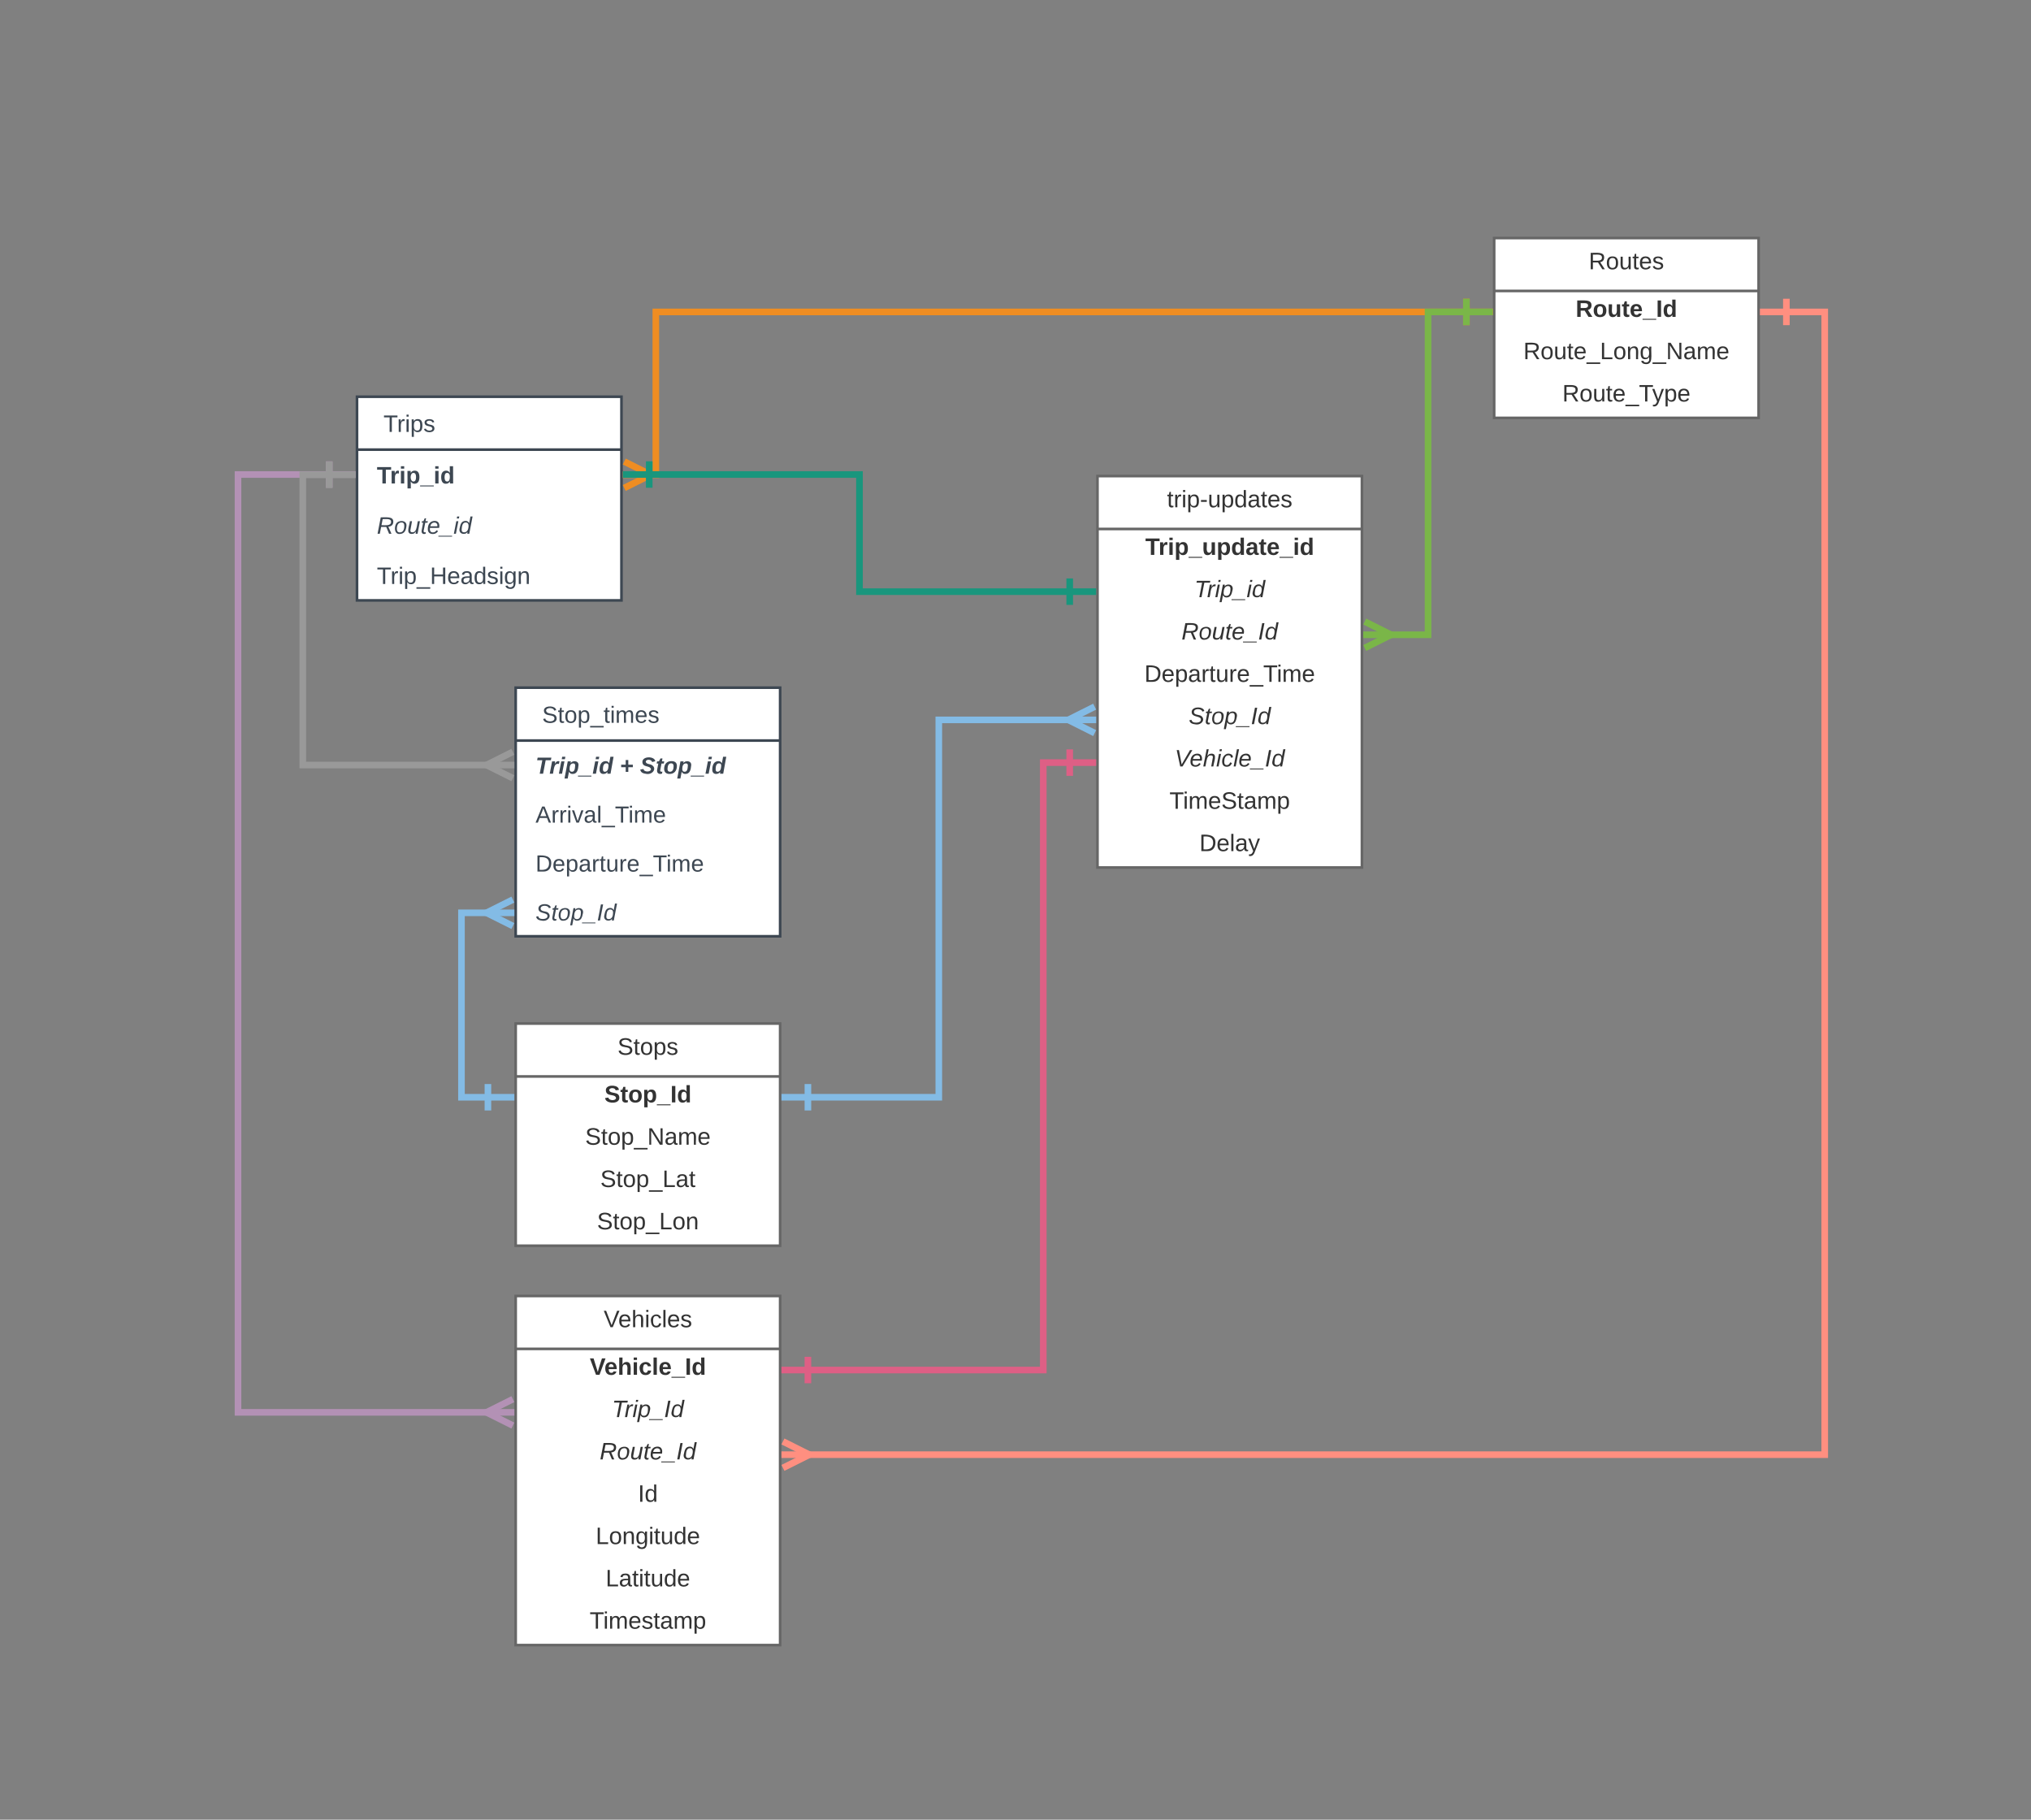 <svg xmlns="http://www.w3.org/2000/svg" xmlns:xlink="http://www.w3.org/1999/xlink" xmlns:lucid="lucid" width="1536" height="1376"><rect width="100%" height="100%" fill="#808080" stroke="none"/><g transform="translate(0 0)" lucid:page-tab-id="0_0"><path d="M390 520h200v188H390z" fill="#fff"/><path d="M390 520h200v188H390zM390 560h200" stroke="#3d4752" stroke-width="2" fill="none"/><use xlink:href="#a" transform="matrix(1,0,0,1,400,520) translate(10 26.556)"/><use xlink:href="#b" transform="matrix(1,0,0,1,395,562.5) translate(10 22.556)"/><use xlink:href="#c" transform="matrix(1,0,0,1,395,562.5) translate(73.704 22.556)"/><use xlink:href="#d" transform="matrix(1,0,0,1,395,562.5) translate(89.012 22.556)"/><use xlink:href="#e" transform="matrix(1,0,0,1,395,599.5) translate(10 22.556)"/><use xlink:href="#f" transform="matrix(1,0,0,1,395,636.5) translate(10 22.556)"/><use xlink:href="#g" transform="matrix(1,0,0,1,395,673.5) translate(10 22.556)"/><path d="M270 300h200v154H270z" fill="#fff"/><path d="M270 300h200v154H270zM270 340h200" stroke="#3d4752" stroke-width="2" fill="none"/><use xlink:href="#h" transform="matrix(1,0,0,1,280,300) translate(10 26.6)"/><use xlink:href="#i" transform="matrix(1,0,0,1,275,342.5) translate(10 23.1)"/><use xlink:href="#j" transform="matrix(1,0,0,1,275,380.5) translate(10 23.1)"/><use xlink:href="#k" transform="matrix(1,0,0,1,275,418.5) translate(10 23.1)"/><path d="M390 774h200v168H390z" fill="#fff"/><path d="M390 774h200v168H390zM390 814h200" stroke="#666" stroke-width="2" fill="none"/><use xlink:href="#l" transform="matrix(1,0,0,1,400,774) translate(67 23.6)"/><use xlink:href="#m" transform="matrix(1,0,0,1,395,816.5) translate(62.1 17.1)"/><use xlink:href="#n" transform="matrix(1,0,0,1,395,848.5) translate(47.55 17.1)"/><use xlink:href="#o" transform="matrix(1,0,0,1,395,880.5) translate(59 17.1)"/><use xlink:href="#p" transform="matrix(1,0,0,1,395,912.5) translate(56.5 17.1)"/><path d="M1130 180h200v136h-200z" fill="#fff"/><path d="M1130 180h200v136h-200zM1130 220h200" stroke="#666" stroke-width="2" fill="none"/><use xlink:href="#q" transform="matrix(1,0,0,1,1140,180) translate(61.525 23.6)"/><use xlink:href="#r" transform="matrix(1,0,0,1,1135,222.5) translate(56.625 17.1)"/><use xlink:href="#s" transform="matrix(1,0,0,1,1135,254.5) translate(17.075 17.1)"/><use xlink:href="#t" transform="matrix(1,0,0,1,1135,286.5) translate(46.55 17.1)"/><path d="M830 360h200v296H830z" fill="#fff"/><path d="M830 360h200v296H830zM830 400h200" stroke="#666" stroke-width="2" fill="none"/><use xlink:href="#u" transform="matrix(1,0,0,1,840,360) translate(42.575 23.6)"/><use xlink:href="#v" transform="matrix(1,0,0,1,835,402.5) translate(31.175 17.1)"/><use xlink:href="#w" transform="matrix(1,0,0,1,835,434.5) translate(68.275 17.1)"/><use xlink:href="#x" transform="matrix(1,0,0,1,835,466.5) translate(58.525 17.1)"/><use xlink:href="#y" transform="matrix(1,0,0,1,835,498.5) translate(30.475 17.1)"/><use xlink:href="#z" transform="matrix(1,0,0,1,835,530.5) translate(64 17.1)"/><use xlink:href="#A" transform="matrix(1,0,0,1,835,562.5) translate(53.375 17.1)"/><use xlink:href="#B" transform="matrix(1,0,0,1,835,594.5) translate(49.425 17.1)"/><use xlink:href="#C" transform="matrix(1,0,0,1,835,626.5) translate(72.05 17.1)"/><path d="M390 980h200v264H390z" fill="#fff"/><path d="M390 980h200v264H390zM390 1020h200" stroke="#666" stroke-width="2" fill="none"/><use xlink:href="#D" transform="matrix(1,0,0,1,400,980) translate(56.55 23.6)"/><use xlink:href="#E" transform="matrix(1,0,0,1,395,1022.5) translate(51.05 17.1)"/><use xlink:href="#F" transform="matrix(1,0,0,1,395,1054.5) translate(67.75 17.1)"/><use xlink:href="#x" transform="matrix(1,0,0,1,395,1086.5) translate(58.525 17.1)"/><use xlink:href="#G" transform="matrix(1,0,0,1,395,1118.5) translate(87.5 17.1)"/><use xlink:href="#H" transform="matrix(1,0,0,1,395,1150.5) translate(55.525 17.1)"/><use xlink:href="#I" transform="matrix(1,0,0,1,395,1182.5) translate(63.025 17.1)"/><use xlink:href="#J" transform="matrix(1,0,0,1,395,1214.5) translate(50.925 17.1)"/><path d="M591 829.72h119V544.36h119" stroke="#83bbe5" stroke-width="5" fill="none"/><path fill="#fff"/><path d="M613.5 839.72h-5v-20h5zM829 536.6l-15.53 7.76 15.53 7.76-2.24 4.48-24.47-12.24 24.46-12.24z" fill="#83bbe5"/><path d="M1331 235.88h49V1100H591" stroke="#ff8f80" stroke-width="5" fill="none"/><path fill="#fff"/><path d="M1353.5 245.88h-5v-20h5zM617.7 1100l-24.46 12.24-2.24-4.48 15.53-7.76-15.53-7.76 2.24-4.48z" fill="#ff8f80"/><path d="M1129 235.88H496V359h-25" stroke="#ef8d22" stroke-width="5" fill="none"/><path fill="#fff"/><path d="M1111.5 245.88h-5v-20h5zM497.7 359l-24.46 12.24-2.24-4.48 15.53-7.76-15.53-7.76 2.24-4.48z" fill="#ef8d22"/><path d="M1129 235.88h-49V480h-49" stroke="#7ab648" stroke-width="5" fill="none"/><path fill="#fff"/><path d="M1111.5 245.88h-5v-20h5zM1057.7 480l-24.46 12.24-2.24-4.48 15.53-7.76-15.53-7.76 2.24-4.48z" fill="#7ab648"/><path d="M269 358.82h-89V1068h209" stroke="#b391b5" stroke-width="5" fill="none"/><path fill="#fff"/><path d="M251.5 368.82h-5v-20h5zM389 1060.24l-15.53 7.76 15.53 7.76-2.24 4.48L362.3 1068l24.46-12.24z" fill="#b391b5"/><path d="M269 359h-40v219.5h160" stroke="#999" stroke-width="5" fill="none"/><path fill="#fff"/><path d="M251.5 369h-5v-20h5zM389 570.74l-15.53 7.76 15.53 7.76-2.24 4.48-24.47-12.24 24.46-12.24z" fill="#999"/><path d="M389 829.72h-40V690.25h40" stroke="#83bbe5" stroke-width="5" fill="none"/><path fill="#fff"/><path d="M371.5 839.72h-5v-20h5zM389 682.5l-15.53 7.75 15.53 7.77-2.24 4.47-24.47-12.25 24.46-12.23z" fill="#83bbe5"/><path d="M591 1036h198V576.68h40" stroke="#de5f85" stroke-width="5" fill="none"/><path fill="#fff"/><path d="M613.5 1046h-5v-20h5z" fill="#de5f85"/><path fill="#fff"/><path d="M811.5 586.68h-5v-20h5z" fill="#de5f85"/><path d="M829 447.4H650v-88.58H471" stroke="#19967d" stroke-width="5" fill="none"/><path fill="#fff"/><path d="M811.5 457.4h-5v-20h5z" fill="#19967d"/><path fill="#fff"/><path d="M493.5 368.82h-5v-20h5z" fill="#19967d"/><defs><path fill="#3d4752" d="M185-189c-5-48-123-54-124 2 14 75 158 14 163 119 3 78-121 87-175 55-17-10-28-26-33-46l33-7c5 56 141 63 141-1 0-78-155-14-162-118-5-82 145-84 179-34 5 7 8 16 11 25" id="K"/><path fill="#3d4752" d="M59-47c-2 24 18 29 38 22v24C64 9 27 4 27-40v-127H5v-23h24l9-43h21v43h35v23H59v120" id="L"/><path fill="#3d4752" d="M100-194c62-1 85 37 85 99 1 63-27 99-86 99S16-35 15-95c0-66 28-99 85-99zM99-20c44 1 53-31 53-75 0-43-8-75-51-75s-53 32-53 75 10 74 51 75" id="M"/><path fill="#3d4752" d="M115-194c55 1 70 41 70 98S169 2 115 4C84 4 66-9 55-30l1 105H24l-1-265h31l2 30c10-21 28-34 59-34zm-8 174c40 0 45-34 45-75s-6-73-45-74c-42 0-51 32-51 76 0 43 10 73 51 73" id="N"/><path fill="#3d4752" d="M-5 72V49h209v23H-5" id="O"/><path fill="#3d4752" d="M24-231v-30h32v30H24zM24 0v-190h32V0H24" id="P"/><path fill="#3d4752" d="M210-169c-67 3-38 105-44 169h-31v-121c0-29-5-50-35-48C34-165 62-65 56 0H25l-1-190h30c1 10-1 24 2 32 10-44 99-50 107 0 11-21 27-35 58-36 85-2 47 119 55 194h-31v-121c0-29-5-49-35-48" id="Q"/><path fill="#3d4752" d="M100-194c63 0 86 42 84 106H49c0 40 14 67 53 68 26 1 43-12 49-29l28 8c-11 28-37 45-77 45C44 4 14-33 15-96c1-61 26-98 85-98zm52 81c6-60-76-77-97-28-3 7-6 17-6 28h103" id="R"/><path fill="#3d4752" d="M135-143c-3-34-86-38-87 0 15 53 115 12 119 90S17 21 10-45l28-5c4 36 97 45 98 0-10-56-113-15-118-90-4-57 82-63 122-42 12 7 21 19 24 35" id="S"/><g id="a"><use transform="matrix(0.049,0,0,0.049,0,0)" xlink:href="#K"/><use transform="matrix(0.049,0,0,0.049,11.852,0)" xlink:href="#L"/><use transform="matrix(0.049,0,0,0.049,16.79,0)" xlink:href="#M"/><use transform="matrix(0.049,0,0,0.049,26.667,0)" xlink:href="#N"/><use transform="matrix(0.049,0,0,0.049,36.543,0)" xlink:href="#O"/><use transform="matrix(0.049,0,0,0.049,46.42,0)" xlink:href="#L"/><use transform="matrix(0.049,0,0,0.049,51.358,0)" xlink:href="#P"/><use transform="matrix(0.049,0,0,0.049,55.259,0)" xlink:href="#Q"/><use transform="matrix(0.049,0,0,0.049,70.025,0)" xlink:href="#R"/><use transform="matrix(0.049,0,0,0.049,79.901,0)" xlink:href="#S"/></g><path fill="#3d4752" d="M157-208L117 0H65l40-208H25l8-40h212l-8 40h-80" id="T"/><path fill="#3d4752" d="M84-151c13-25 34-51 72-40l-8 41C67-170 71-64 56 0H6l36-190h47" id="U"/><path fill="#3d4752" d="M50-224l7-37h49l-7 37H50zM6 0l37-190h49L55 0H6" id="V"/><path fill="#3d4752" d="M156-122c2-23-7-37-28-37-47 0-58 44-58 89 0 24 12 40 36 40 43 0 47-49 50-92zM-8 75l50-265h48c0 10-3 24-3 30 22-50 127-45 121 29-6 73-21 135-92 135-29 0-46-14-55-35L41 75H-8" id="W"/><path fill="#3d4752" d="M-21 44V30h207v14H-21" id="X"/><path fill="#3d4752" d="M132-28C118-9 101 4 69 4 30 4 10-23 10-62c0-70 24-129 92-132 31-1 47 14 56 35l19-102h49L179 0h-49zM62-69c0 22 7 39 29 39 45-2 54-45 57-90 2-27-10-40-33-40-44 0-53 48-53 91" id="Y"/><g id="b"><use transform="matrix(0.049,0,0,0.049,0,0)" xlink:href="#T"/><use transform="matrix(0.049,0,0,0.049,10.469,0)" xlink:href="#U"/><use transform="matrix(0.049,0,0,0.049,17.383,0)" xlink:href="#V"/><use transform="matrix(0.049,0,0,0.049,22.321,0)" xlink:href="#W"/><use transform="matrix(0.049,0,0,0.049,33.136,0)" xlink:href="#X"/><use transform="matrix(0.049,0,0,0.049,43.012,0)" xlink:href="#V"/><use transform="matrix(0.049,0,0,0.049,47.951,0)" xlink:href="#Y"/></g><path fill="#3d4752" d="M132-100v72H92v-72H22v-39h70v-72h40v72h70v39h-70" id="Z"/><use transform="matrix(0.049,0,0,0.049,0,0)" xlink:href="#Z" id="c"/><path fill="#3d4752" d="M178-136c88 48 22 151-73 140C49-3 12-15 4-64l51-9c1 50 111 53 115 3-16-63-132-20-133-112 0-93 190-91 199-10l-50 12c-4-41-93-50-97-4 7 38 59 32 89 48" id="aa"/><path fill="#3d4752" d="M72-63c-8 23 5 39 32 30L98-1C54 14 12-6 23-64l18-93H15l7-33h28l24-45h31l-8 45h35l-6 33H90" id="ab"/><path fill="#3d4752" d="M124-194c51 0 84 22 84 74C207-44 167 4 94 4 43 4 11-23 11-74c0-74 41-120 113-120zM99-30c46 0 58-42 58-86 0-27-11-44-37-44-44 0-55 40-57 84-1 27 10 45 36 46" id="ac"/><g id="d"><use transform="matrix(0.049,0,0,0.049,0,0)" xlink:href="#aa"/><use transform="matrix(0.049,0,0,0.049,11.852,0)" xlink:href="#ab"/><use transform="matrix(0.049,0,0,0.049,17.728,0)" xlink:href="#ac"/><use transform="matrix(0.049,0,0,0.049,28.543,0)" xlink:href="#W"/><use transform="matrix(0.049,0,0,0.049,39.358,0)" xlink:href="#X"/><use transform="matrix(0.049,0,0,0.049,49.235,0)" xlink:href="#V"/><use transform="matrix(0.049,0,0,0.049,54.173,0)" xlink:href="#Y"/></g><path fill="#3d4752" d="M205 0l-28-72H64L36 0H1l101-248h38L239 0h-34zm-38-99l-47-123c-12 45-31 82-46 123h93" id="ad"/><path fill="#3d4752" d="M114-163C36-179 61-72 57 0H25l-1-190h30c1 12-1 29 2 39 6-27 23-49 58-41v29" id="ae"/><path fill="#3d4752" d="M108 0H70L1-190h34L89-25l56-165h34" id="af"/><path fill="#3d4752" d="M141-36C126-15 110 5 73 4 37 3 15-17 15-53c-1-64 63-63 125-63 3-35-9-54-41-54-24 1-41 7-42 31l-33-3c5-37 33-52 76-52 45 0 72 20 72 64v82c-1 20 7 32 28 27v20c-31 9-61-2-59-35zM48-53c0 20 12 33 32 33 41-3 63-29 60-74-43 2-92-5-92 41" id="ag"/><path fill="#3d4752" d="M24 0v-261h32V0H24" id="ah"/><path fill="#3d4752" d="M127-220V0H93v-220H8v-28h204v28h-85" id="ai"/><g id="e"><use transform="matrix(0.049,0,0,0.049,0,0)" xlink:href="#ad"/><use transform="matrix(0.049,0,0,0.049,11.852,0)" xlink:href="#ae"/><use transform="matrix(0.049,0,0,0.049,17.728,0)" xlink:href="#ae"/><use transform="matrix(0.049,0,0,0.049,23.605,0)" xlink:href="#P"/><use transform="matrix(0.049,0,0,0.049,27.506,0)" xlink:href="#af"/><use transform="matrix(0.049,0,0,0.049,36.395,0)" xlink:href="#ag"/><use transform="matrix(0.049,0,0,0.049,46.272,0)" xlink:href="#ah"/><use transform="matrix(0.049,0,0,0.049,50.173,0)" xlink:href="#O"/><use transform="matrix(0.049,0,0,0.049,60.049,0)" xlink:href="#ai"/><use transform="matrix(0.049,0,0,0.049,70.222,0)" xlink:href="#P"/><use transform="matrix(0.049,0,0,0.049,74.123,0)" xlink:href="#Q"/><use transform="matrix(0.049,0,0,0.049,88.889,0)" xlink:href="#R"/></g><path fill="#3d4752" d="M30-248c118-7 216 8 213 122C240-48 200 0 122 0H30v-248zM63-27c89 8 146-16 146-99s-60-101-146-95v194" id="aj"/><path fill="#3d4752" d="M84 4C-5 8 30-112 23-190h32v120c0 31 7 50 39 49 72-2 45-101 50-169h31l1 190h-30c-1-10 1-25-2-33-11 22-28 36-60 37" id="ak"/><g id="f"><use transform="matrix(0.049,0,0,0.049,0,0)" xlink:href="#aj"/><use transform="matrix(0.049,0,0,0.049,12.79,0)" xlink:href="#R"/><use transform="matrix(0.049,0,0,0.049,22.667,0)" xlink:href="#N"/><use transform="matrix(0.049,0,0,0.049,32.543,0)" xlink:href="#ag"/><use transform="matrix(0.049,0,0,0.049,42.42,0)" xlink:href="#ae"/><use transform="matrix(0.049,0,0,0.049,48.296,0)" xlink:href="#L"/><use transform="matrix(0.049,0,0,0.049,53.235,0)" xlink:href="#ak"/><use transform="matrix(0.049,0,0,0.049,63.111,0)" xlink:href="#ae"/><use transform="matrix(0.049,0,0,0.049,68.988,0)" xlink:href="#R"/><use transform="matrix(0.049,0,0,0.049,78.864,0)" xlink:href="#O"/><use transform="matrix(0.049,0,0,0.049,88.741,0)" xlink:href="#ai"/><use transform="matrix(0.049,0,0,0.049,98.914,0)" xlink:href="#P"/><use transform="matrix(0.049,0,0,0.049,102.815,0)" xlink:href="#Q"/><use transform="matrix(0.049,0,0,0.049,117.58,0)" xlink:href="#R"/></g><path fill="#3d4752" d="M194-120c59 52 2 134-86 124-53-6-90-18-98-63l31-7c8 30 29 43 70 43 46 0 84-17 71-62-32-43-135-20-137-98-3-89 178-90 191-16l-30 9c-8-48-127-53-127 5 0 53 81 35 115 65" id="al"/><path fill="#3d4752" d="M51-54c-9 22 5 41 31 30L79-1C43 14 10-4 19-52l22-115H19l5-23h22l19-43h21l-9 43h35l-4 23H73" id="am"/><path fill="#3d4752" d="M30-147c31-64 166-65 159 27C183-49 158 1 86 4 9 8 1-88 30-147zM88-20c53 0 68-48 68-100 0-31-11-51-44-50-52 1-68 46-68 97 0 32 13 53 44 53" id="an"/><path fill="#3d4752" d="M67-162c32-53 139-36 121 50C175-51 163 2 97 4 68 4 52-11 42-31 38 6 28 39 22 75H-9l50-265h29c-1 10 0 20-3 28zm89 36c0-26-10-43-35-43-54 0-67 50-69 103-1 29 14 45 42 46 53 0 62-58 62-106" id="ao"/><path fill="#3d4752" d="M-28 44V31h207v13H-28" id="ap"/><path fill="#3d4752" d="M14 0l48-248h34L48 0H14" id="aq"/><path fill="#3d4752" d="M133-28C103 26-5 8 13-77c13-62 24-115 90-117 29-1 46 15 56 35l19-102h32L160 0h-30zM45-64c-2 27 10 43 35 43 54-1 69-50 69-103 0-29-15-46-42-46-53-1-58 58-62 106" id="ar"/><g id="g"><use transform="matrix(0.049,0,0,0.049,0,0)" xlink:href="#al"/><use transform="matrix(0.049,0,0,0.049,11.852,0)" xlink:href="#am"/><use transform="matrix(0.049,0,0,0.049,16.79,0)" xlink:href="#an"/><use transform="matrix(0.049,0,0,0.049,26.667,0)" xlink:href="#ao"/><use transform="matrix(0.049,0,0,0.049,36.543,0)" xlink:href="#ap"/><use transform="matrix(0.049,0,0,0.049,46.42,0)" xlink:href="#aq"/><use transform="matrix(0.049,0,0,0.049,51.358,0)" xlink:href="#ar"/></g><g id="h"><use transform="matrix(0.05,0,0,0.05,0,0)" xlink:href="#ai"/><use transform="matrix(0.05,0,0,0.05,10.3,0)" xlink:href="#ae"/><use transform="matrix(0.05,0,0,0.05,16.25,0)" xlink:href="#P"/><use transform="matrix(0.05,0,0,0.05,20.2,0)" xlink:href="#N"/><use transform="matrix(0.05,0,0,0.05,30.2,0)" xlink:href="#S"/></g><path fill="#3d4752" d="M136-208V0H84v-208H4v-40h212v40h-80" id="as"/><path fill="#3d4752" d="M135-150c-39-12-60 13-60 57V0H25l-1-190h47c2 13-1 29 3 40 6-28 27-53 61-41v41" id="at"/><path fill="#3d4752" d="M25-224v-37h50v37H25zM25 0v-190h50V0H25" id="au"/><path fill="#3d4752" d="M135-194c53 0 70 44 70 98 0 56-19 98-73 100-31 1-45-17-59-34 3 33 2 69 2 105H25l-1-265h48c2 10 0 23 3 31 11-24 29-35 60-35zM114-30c33 0 39-31 40-66 0-38-9-64-40-64-56 0-55 130 0 130" id="av"/><path fill="#3d4752" d="M-4 44V30h207v14H-4" id="aw"/><path fill="#3d4752" d="M88-194c31-1 46 15 58 34l-1-101h50l1 261h-48c-2-10 0-23-3-31C134-8 116 4 84 4 32 4 16-41 15-95c0-56 19-97 73-99zm17 164c33 0 40-30 41-66 1-37-9-64-41-64s-38 30-39 65c0 43 13 65 39 65" id="ax"/><g id="i"><use transform="matrix(0.05,0,0,0.05,0,0)" xlink:href="#as"/><use transform="matrix(0.05,0,0,0.05,9.95,0)" xlink:href="#at"/><use transform="matrix(0.05,0,0,0.05,16.95,0)" xlink:href="#au"/><use transform="matrix(0.05,0,0,0.05,21.95,0)" xlink:href="#av"/><use transform="matrix(0.05,0,0,0.05,32.9,0)" xlink:href="#aw"/><use transform="matrix(0.05,0,0,0.05,42.9,0)" xlink:href="#au"/><use transform="matrix(0.05,0,0,0.05,47.9,0)" xlink:href="#ax"/></g><path fill="#3d4752" d="M249-183c0 48-29 72-75 77L221 0h-36l-43-103H65L45 0H11l48-248c83 2 190-17 190 65zm-34 3c0-55-74-39-127-41l-18 92c63-1 145 13 145-51" id="ay"/><path fill="#3d4752" d="M67 3c-93-2-31-127-26-193h32L48-50c-3 39 53 32 70 12 30-34 30-101 43-152h32L157 0h-30c1-10 6-24 4-33-14 20-29 37-64 36" id="az"/><path fill="#3d4752" d="M111-194c62-3 86 47 72 106H45c-7 38 6 69 45 68 27-1 43-14 53-32l24 11C152-15 129 4 87 4 38 3 12-23 12-71c0-70 32-119 99-123zm44 81c14-66-71-72-95-28-4 8-8 17-11 28h106" id="aA"/><path fill="#3d4752" d="M50-231l6-30h32l-6 30H50zM6 0l37-190h31L37 0H6" id="aB"/><g id="j"><use transform="matrix(0.05,0,0,0.05,0,0)" xlink:href="#ay"/><use transform="matrix(0.05,0,0,0.05,12.95,0)" xlink:href="#an"/><use transform="matrix(0.05,0,0,0.05,22.95,0)" xlink:href="#az"/><use transform="matrix(0.05,0,0,0.05,32.95,0)" xlink:href="#am"/><use transform="matrix(0.05,0,0,0.05,37.95,0)" xlink:href="#aA"/><use transform="matrix(0.05,0,0,0.05,47.95,0)" xlink:href="#ap"/><use transform="matrix(0.05,0,0,0.05,57.95,0)" xlink:href="#aB"/><use transform="matrix(0.05,0,0,0.05,61.9,0)" xlink:href="#ar"/></g><path fill="#3d4752" d="M197 0v-115H63V0H30v-248h33v105h134v-105h34V0h-34" id="aC"/><path fill="#3d4752" d="M85-194c31 0 48 13 60 33l-1-100h32l1 261h-30c-2-10 0-23-3-31C134-8 116 4 85 4 32 4 16-35 15-94c0-66 23-100 70-100zm9 24c-40 0-46 34-46 75 0 40 6 74 45 74 42 0 51-32 51-76 0-42-9-74-50-73" id="aD"/><path fill="#3d4752" d="M177-190C167-65 218 103 67 71c-23-6-38-20-44-43l32-5c15 47 100 32 89-28v-30C133-14 115 1 83 1 29 1 15-40 15-95c0-56 16-97 71-98 29-1 48 16 59 35 1-10 0-23 2-32h30zM94-22c36 0 50-32 50-73 0-42-14-75-50-75-39 0-46 34-46 75s6 73 46 73" id="aE"/><path fill="#3d4752" d="M117-194c89-4 53 116 60 194h-32v-121c0-31-8-49-39-48C34-167 62-67 57 0H25l-1-190h30c1 10-1 24 2 32 11-22 29-35 61-36" id="aF"/><g id="k"><use transform="matrix(0.05,0,0,0.05,0,0)" xlink:href="#ai"/><use transform="matrix(0.05,0,0,0.05,10.3,0)" xlink:href="#ae"/><use transform="matrix(0.05,0,0,0.05,16.25,0)" xlink:href="#P"/><use transform="matrix(0.05,0,0,0.05,20.2,0)" xlink:href="#N"/><use transform="matrix(0.05,0,0,0.05,30.2,0)" xlink:href="#O"/><use transform="matrix(0.05,0,0,0.05,40.2,0)" xlink:href="#aC"/><use transform="matrix(0.05,0,0,0.05,53.15,0)" xlink:href="#R"/><use transform="matrix(0.05,0,0,0.05,63.15,0)" xlink:href="#ag"/><use transform="matrix(0.05,0,0,0.05,73.15,0)" xlink:href="#aD"/><use transform="matrix(0.05,0,0,0.05,83.15,0)" xlink:href="#S"/><use transform="matrix(0.05,0,0,0.05,92.15,0)" xlink:href="#P"/><use transform="matrix(0.05,0,0,0.05,96.1,0)" xlink:href="#aE"/><use transform="matrix(0.05,0,0,0.05,106.1,0)" xlink:href="#aF"/></g><path fill="#333" d="M185-189c-5-48-123-54-124 2 14 75 158 14 163 119 3 78-121 87-175 55-17-10-28-26-33-46l33-7c5 56 141 63 141-1 0-78-155-14-162-118-5-82 145-84 179-34 5 7 8 16 11 25" id="aG"/><path fill="#333" d="M59-47c-2 24 18 29 38 22v24C64 9 27 4 27-40v-127H5v-23h24l9-43h21v43h35v23H59v120" id="aH"/><path fill="#333" d="M100-194c62-1 85 37 85 99 1 63-27 99-86 99S16-35 15-95c0-66 28-99 85-99zM99-20c44 1 53-31 53-75 0-43-8-75-51-75s-53 32-53 75 10 74 51 75" id="aI"/><path fill="#333" d="M115-194c55 1 70 41 70 98S169 2 115 4C84 4 66-9 55-30l1 105H24l-1-265h31l2 30c10-21 28-34 59-34zm-8 174c40 0 45-34 45-75s-6-73-45-74c-42 0-51 32-51 76 0 43 10 73 51 73" id="aJ"/><path fill="#333" d="M135-143c-3-34-86-38-87 0 15 53 115 12 119 90S17 21 10-45l28-5c4 36 97 45 98 0-10-56-113-15-118-90-4-57 82-63 122-42 12 7 21 19 24 35" id="aK"/><g id="l"><use transform="matrix(0.05,0,0,0.05,0,0)" xlink:href="#aG"/><use transform="matrix(0.05,0,0,0.05,12,0)" xlink:href="#aH"/><use transform="matrix(0.05,0,0,0.05,17,0)" xlink:href="#aI"/><use transform="matrix(0.05,0,0,0.05,27,0)" xlink:href="#aJ"/><use transform="matrix(0.05,0,0,0.05,37,0)" xlink:href="#aK"/></g><path fill="#333" d="M169-182c-1-43-94-46-97-3 18 66 151 10 154 114 3 95-165 93-204 36-6-8-10-19-12-30l50-8c3 46 112 56 116 5-17-69-150-10-154-114-4-87 153-88 188-35 5 8 8 18 10 28" id="aL"/><path fill="#333" d="M115-3C79 11 28 4 28-45v-112H4v-33h27l15-45h31v45h36v33H77v99c-1 23 16 31 38 25v30" id="aM"/><path fill="#333" d="M110-194c64 0 96 36 96 99 0 64-35 99-97 99-61 0-95-36-95-99 0-62 34-99 96-99zm-1 164c35 0 45-28 45-65 0-40-10-65-43-65-34 0-45 26-45 65 0 36 10 65 43 65" id="aN"/><path fill="#333" d="M135-194c53 0 70 44 70 98 0 56-19 98-73 100-31 1-45-17-59-34 3 33 2 69 2 105H25l-1-265h48c2 10 0 23 3 31 11-24 29-35 60-35zM114-30c33 0 39-31 40-66 0-38-9-64-40-64-56 0-55 130 0 130" id="aO"/><path fill="#333" d="M-4 44V30h207v14H-4" id="aP"/><path fill="#333" d="M24 0v-248h52V0H24" id="aQ"/><path fill="#333" d="M88-194c31-1 46 15 58 34l-1-101h50l1 261h-48c-2-10 0-23-3-31C134-8 116 4 84 4 32 4 16-41 15-95c0-56 19-97 73-99zm17 164c33 0 40-30 41-66 1-37-9-64-41-64s-38 30-39 65c0 43 13 65 39 65" id="aR"/><g id="m"><use transform="matrix(0.05,0,0,0.05,0,0)" xlink:href="#aL"/><use transform="matrix(0.05,0,0,0.05,12,0)" xlink:href="#aM"/><use transform="matrix(0.05,0,0,0.05,17.95,0)" xlink:href="#aN"/><use transform="matrix(0.05,0,0,0.05,28.9,0)" xlink:href="#aO"/><use transform="matrix(0.05,0,0,0.05,39.85,0)" xlink:href="#aP"/><use transform="matrix(0.05,0,0,0.05,49.85,0)" xlink:href="#aQ"/><use transform="matrix(0.05,0,0,0.05,54.85,0)" xlink:href="#aR"/></g><path fill="#333" d="M-5 72V49h209v23H-5" id="aS"/><path fill="#333" d="M190 0L58-211 59 0H30v-248h39L202-35l-2-213h31V0h-41" id="aT"/><path fill="#333" d="M141-36C126-15 110 5 73 4 37 3 15-17 15-53c-1-64 63-63 125-63 3-35-9-54-41-54-24 1-41 7-42 31l-33-3c5-37 33-52 76-52 45 0 72 20 72 64v82c-1 20 7 32 28 27v20c-31 9-61-2-59-35zM48-53c0 20 12 33 32 33 41-3 63-29 60-74-43 2-92-5-92 41" id="aU"/><path fill="#333" d="M210-169c-67 3-38 105-44 169h-31v-121c0-29-5-50-35-48C34-165 62-65 56 0H25l-1-190h30c1 10-1 24 2 32 10-44 99-50 107 0 11-21 27-35 58-36 85-2 47 119 55 194h-31v-121c0-29-5-49-35-48" id="aV"/><path fill="#333" d="M100-194c63 0 86 42 84 106H49c0 40 14 67 53 68 26 1 43-12 49-29l28 8c-11 28-37 45-77 45C44 4 14-33 15-96c1-61 26-98 85-98zm52 81c6-60-76-77-97-28-3 7-6 17-6 28h103" id="aW"/><g id="n"><use transform="matrix(0.05,0,0,0.05,0,0)" xlink:href="#aG"/><use transform="matrix(0.05,0,0,0.05,12,0)" xlink:href="#aH"/><use transform="matrix(0.05,0,0,0.05,17,0)" xlink:href="#aI"/><use transform="matrix(0.05,0,0,0.05,27,0)" xlink:href="#aJ"/><use transform="matrix(0.05,0,0,0.05,37,0)" xlink:href="#aS"/><use transform="matrix(0.05,0,0,0.05,47,0)" xlink:href="#aT"/><use transform="matrix(0.05,0,0,0.05,59.95,0)" xlink:href="#aU"/><use transform="matrix(0.05,0,0,0.05,69.95,0)" xlink:href="#aV"/><use transform="matrix(0.05,0,0,0.05,84.9,0)" xlink:href="#aW"/></g><path fill="#333" d="M30 0v-248h33v221h125V0H30" id="aX"/><g id="o"><use transform="matrix(0.05,0,0,0.05,0,0)" xlink:href="#aG"/><use transform="matrix(0.05,0,0,0.05,12,0)" xlink:href="#aH"/><use transform="matrix(0.05,0,0,0.05,17,0)" xlink:href="#aI"/><use transform="matrix(0.05,0,0,0.05,27,0)" xlink:href="#aJ"/><use transform="matrix(0.05,0,0,0.05,37,0)" xlink:href="#aS"/><use transform="matrix(0.05,0,0,0.05,47,0)" xlink:href="#aX"/><use transform="matrix(0.05,0,0,0.05,57,0)" xlink:href="#aU"/><use transform="matrix(0.05,0,0,0.05,67,0)" xlink:href="#aH"/></g><path fill="#333" d="M117-194c89-4 53 116 60 194h-32v-121c0-31-8-49-39-48C34-167 62-67 57 0H25l-1-190h30c1 10-1 24 2 32 11-22 29-35 61-36" id="aY"/><g id="p"><use transform="matrix(0.05,0,0,0.05,0,0)" xlink:href="#aG"/><use transform="matrix(0.05,0,0,0.05,12,0)" xlink:href="#aH"/><use transform="matrix(0.05,0,0,0.05,17,0)" xlink:href="#aI"/><use transform="matrix(0.05,0,0,0.05,27,0)" xlink:href="#aJ"/><use transform="matrix(0.05,0,0,0.05,37,0)" xlink:href="#aS"/><use transform="matrix(0.05,0,0,0.05,47,0)" xlink:href="#aX"/><use transform="matrix(0.05,0,0,0.05,57,0)" xlink:href="#aI"/><use transform="matrix(0.05,0,0,0.05,67,0)" xlink:href="#aY"/></g><path fill="#333" d="M233-177c-1 41-23 64-60 70L243 0h-38l-65-103H63V0H30v-248c88 3 205-21 203 71zM63-129c60-2 137 13 137-47 0-61-80-42-137-45v92" id="aZ"/><path fill="#333" d="M84 4C-5 8 30-112 23-190h32v120c0 31 7 50 39 49 72-2 45-101 50-169h31l1 190h-30c-1-10 1-25-2-33-11 22-28 36-60 37" id="ba"/><g id="q"><use transform="matrix(0.05,0,0,0.05,0,0)" xlink:href="#aZ"/><use transform="matrix(0.05,0,0,0.05,12.95,0)" xlink:href="#aI"/><use transform="matrix(0.05,0,0,0.05,22.95,0)" xlink:href="#ba"/><use transform="matrix(0.05,0,0,0.05,32.95,0)" xlink:href="#aH"/><use transform="matrix(0.05,0,0,0.05,37.95,0)" xlink:href="#aW"/><use transform="matrix(0.05,0,0,0.05,47.95,0)" xlink:href="#aK"/></g><path fill="#333" d="M240-174c0 40-23 61-54 70L253 0h-59l-57-94H76V0H24v-248c93 4 217-23 216 74zM76-134c48-2 112 12 112-38 0-48-66-32-112-35v73" id="bb"/><path fill="#333" d="M85 4C-2 5 27-109 22-190h50c7 57-23 150 33 157 60-5 35-97 40-157h50l1 190h-47c-2-12 1-28-3-38-12 25-28 42-61 42" id="bc"/><path fill="#333" d="M185-48c-13 30-37 53-82 52C43 2 14-33 14-96s30-98 90-98c62 0 83 45 84 108H66c0 31 8 55 39 56 18 0 30-7 34-22zm-45-69c5-46-57-63-70-21-2 6-4 13-4 21h74" id="bd"/><g id="r"><use transform="matrix(0.05,0,0,0.05,0,0)" xlink:href="#bb"/><use transform="matrix(0.05,0,0,0.05,12.95,0)" xlink:href="#aN"/><use transform="matrix(0.05,0,0,0.05,23.9,0)" xlink:href="#bc"/><use transform="matrix(0.05,0,0,0.05,34.85,0)" xlink:href="#aM"/><use transform="matrix(0.05,0,0,0.05,40.8,0)" xlink:href="#bd"/><use transform="matrix(0.05,0,0,0.05,50.8,0)" xlink:href="#aP"/><use transform="matrix(0.05,0,0,0.05,60.8,0)" xlink:href="#aQ"/><use transform="matrix(0.05,0,0,0.05,65.8,0)" xlink:href="#aR"/></g><path fill="#333" d="M177-190C167-65 218 103 67 71c-23-6-38-20-44-43l32-5c15 47 100 32 89-28v-30C133-14 115 1 83 1 29 1 15-40 15-95c0-56 16-97 71-98 29-1 48 16 59 35 1-10 0-23 2-32h30zM94-22c36 0 50-32 50-73 0-42-14-75-50-75-39 0-46 34-46 75s6 73 46 73" id="be"/><g id="s"><use transform="matrix(0.05,0,0,0.05,0,0)" xlink:href="#aZ"/><use transform="matrix(0.05,0,0,0.05,12.95,0)" xlink:href="#aI"/><use transform="matrix(0.05,0,0,0.05,22.95,0)" xlink:href="#ba"/><use transform="matrix(0.05,0,0,0.05,32.95,0)" xlink:href="#aH"/><use transform="matrix(0.05,0,0,0.05,37.95,0)" xlink:href="#aW"/><use transform="matrix(0.05,0,0,0.05,47.95,0)" xlink:href="#aS"/><use transform="matrix(0.05,0,0,0.05,57.95,0)" xlink:href="#aX"/><use transform="matrix(0.05,0,0,0.05,67.95,0)" xlink:href="#aI"/><use transform="matrix(0.05,0,0,0.05,77.95,0)" xlink:href="#aY"/><use transform="matrix(0.05,0,0,0.05,87.95,0)" xlink:href="#be"/><use transform="matrix(0.05,0,0,0.05,97.95,0)" xlink:href="#aS"/><use transform="matrix(0.05,0,0,0.05,107.95,0)" xlink:href="#aT"/><use transform="matrix(0.05,0,0,0.05,120.9,0)" xlink:href="#aU"/><use transform="matrix(0.05,0,0,0.05,130.9,0)" xlink:href="#aV"/><use transform="matrix(0.05,0,0,0.05,145.85,0)" xlink:href="#aW"/></g><path fill="#333" d="M127-220V0H93v-220H8v-28h204v28h-85" id="bf"/><path fill="#333" d="M179-190L93 31C79 59 56 82 12 73V49c39 6 53-20 64-50L1-190h34L92-34l54-156h33" id="bg"/><g id="t"><use transform="matrix(0.05,0,0,0.05,0,0)" xlink:href="#aZ"/><use transform="matrix(0.05,0,0,0.05,12.95,0)" xlink:href="#aI"/><use transform="matrix(0.05,0,0,0.05,22.95,0)" xlink:href="#ba"/><use transform="matrix(0.05,0,0,0.05,32.95,0)" xlink:href="#aH"/><use transform="matrix(0.05,0,0,0.05,37.95,0)" xlink:href="#aW"/><use transform="matrix(0.05,0,0,0.05,47.95,0)" xlink:href="#aS"/><use transform="matrix(0.05,0,0,0.05,57.95,0)" xlink:href="#bf"/><use transform="matrix(0.05,0,0,0.05,67.9,0)" xlink:href="#bg"/><use transform="matrix(0.05,0,0,0.05,76.9,0)" xlink:href="#aJ"/><use transform="matrix(0.05,0,0,0.05,86.9,0)" xlink:href="#aW"/></g><path fill="#333" d="M114-163C36-179 61-72 57 0H25l-1-190h30c1 12-1 29 2 39 6-27 23-49 58-41v29" id="bh"/><path fill="#333" d="M24-231v-30h32v30H24zM24 0v-190h32V0H24" id="bi"/><path fill="#333" d="M16-82v-28h88v28H16" id="bj"/><path fill="#333" d="M85-194c31 0 48 13 60 33l-1-100h32l1 261h-30c-2-10 0-23-3-31C134-8 116 4 85 4 32 4 16-35 15-94c0-66 23-100 70-100zm9 24c-40 0-46 34-46 75 0 40 6 74 45 74 42 0 51-32 51-76 0-42-9-74-50-73" id="bk"/><g id="u"><use transform="matrix(0.05,0,0,0.05,0,0)" xlink:href="#aH"/><use transform="matrix(0.05,0,0,0.05,5,0)" xlink:href="#bh"/><use transform="matrix(0.05,0,0,0.05,10.95,0)" xlink:href="#bi"/><use transform="matrix(0.05,0,0,0.05,14.9,0)" xlink:href="#aJ"/><use transform="matrix(0.05,0,0,0.05,24.9,0)" xlink:href="#bj"/><use transform="matrix(0.05,0,0,0.05,30.85,0)" xlink:href="#ba"/><use transform="matrix(0.05,0,0,0.05,40.85,0)" xlink:href="#aJ"/><use transform="matrix(0.05,0,0,0.05,50.85,0)" xlink:href="#bk"/><use transform="matrix(0.05,0,0,0.05,60.85,0)" xlink:href="#aU"/><use transform="matrix(0.05,0,0,0.05,70.85,0)" xlink:href="#aH"/><use transform="matrix(0.05,0,0,0.05,75.85,0)" xlink:href="#aW"/><use transform="matrix(0.05,0,0,0.05,85.85,0)" xlink:href="#aK"/></g><path fill="#333" d="M136-208V0H84v-208H4v-40h212v40h-80" id="bl"/><path fill="#333" d="M135-150c-39-12-60 13-60 57V0H25l-1-190h47c2 13-1 29 3 40 6-28 27-53 61-41v41" id="bm"/><path fill="#333" d="M25-224v-37h50v37H25zM25 0v-190h50V0H25" id="bn"/><path fill="#333" d="M133-34C117-15 103 5 69 4 32 3 11-16 11-54c-1-60 55-63 116-61 1-26-3-47-28-47-18 1-26 9-28 27l-52-2c7-38 36-58 82-57s74 22 75 68l1 82c-1 14 12 18 25 15v27c-30 8-71 5-69-32zm-48 3c29 0 43-24 42-57-32 0-66-3-65 30 0 17 8 27 23 27" id="bo"/><g id="v"><use transform="matrix(0.05,0,0,0.05,0,0)" xlink:href="#bl"/><use transform="matrix(0.05,0,0,0.05,9.95,0)" xlink:href="#bm"/><use transform="matrix(0.05,0,0,0.05,16.95,0)" xlink:href="#bn"/><use transform="matrix(0.05,0,0,0.05,21.95,0)" xlink:href="#aO"/><use transform="matrix(0.05,0,0,0.05,32.9,0)" xlink:href="#aP"/><use transform="matrix(0.05,0,0,0.05,42.9,0)" xlink:href="#bc"/><use transform="matrix(0.05,0,0,0.05,53.85,0)" xlink:href="#aO"/><use transform="matrix(0.05,0,0,0.05,64.8,0)" xlink:href="#aR"/><use transform="matrix(0.05,0,0,0.05,75.75,0)" xlink:href="#bo"/><use transform="matrix(0.05,0,0,0.05,85.75,0)" xlink:href="#aM"/><use transform="matrix(0.05,0,0,0.05,91.7,0)" xlink:href="#bd"/><use transform="matrix(0.05,0,0,0.05,101.7,0)" xlink:href="#aP"/><use transform="matrix(0.05,0,0,0.05,111.7,0)" xlink:href="#bn"/><use transform="matrix(0.05,0,0,0.05,116.7,0)" xlink:href="#aR"/></g><path fill="#333" d="M151-220L108 0H75l42-220H32l6-28h203l-5 28h-85" id="bp"/><path fill="#333" d="M66-151c12-25 30-51 66-40l-6 26C45-176 58-65 38 0H6l36-190h30" id="bq"/><path fill="#333" d="M50-231l6-30h32l-6 30H50zM6 0l37-190h31L37 0H6" id="br"/><path fill="#333" d="M67-162c32-53 139-36 121 50C175-51 163 2 97 4 68 4 52-11 42-31 38 6 28 39 22 75H-9l50-265h29c-1 10 0 20-3 28zm89 36c0-26-10-43-35-43-54 0-67 50-69 103-1 29 14 45 42 46 53 0 62-58 62-106" id="bs"/><path fill="#333" d="M-28 44V31h207v13H-28" id="bt"/><path fill="#333" d="M133-28C103 26-5 8 13-77c13-62 24-115 90-117 29-1 46 15 56 35l19-102h32L160 0h-30zM45-64c-2 27 10 43 35 43 54-1 69-50 69-103 0-29-15-46-42-46-53-1-58 58-62 106" id="bu"/><g id="w"><use transform="matrix(0.05,0,0,0.05,0,0)" xlink:href="#bp"/><use transform="matrix(0.05,0,0,0.05,9.6,0)" xlink:href="#bq"/><use transform="matrix(0.05,0,0,0.05,15.55,0)" xlink:href="#br"/><use transform="matrix(0.05,0,0,0.05,19.5,0)" xlink:href="#bs"/><use transform="matrix(0.05,0,0,0.05,29.5,0)" xlink:href="#bt"/><use transform="matrix(0.05,0,0,0.05,39.5,0)" xlink:href="#br"/><use transform="matrix(0.05,0,0,0.05,43.45,0)" xlink:href="#bu"/></g><path fill="#333" d="M249-183c0 48-29 72-75 77L221 0h-36l-43-103H65L45 0H11l48-248c83 2 190-17 190 65zm-34 3c0-55-74-39-127-41l-18 92c63-1 145 13 145-51" id="bv"/><path fill="#333" d="M30-147c31-64 166-65 159 27C183-49 158 1 86 4 9 8 1-88 30-147zM88-20c53 0 68-48 68-100 0-31-11-51-44-50-52 1-68 46-68 97 0 32 13 53 44 53" id="bw"/><path fill="#333" d="M67 3c-93-2-31-127-26-193h32L48-50c-3 39 53 32 70 12 30-34 30-101 43-152h32L157 0h-30c1-10 6-24 4-33-14 20-29 37-64 36" id="bx"/><path fill="#333" d="M51-54c-9 22 5 41 31 30L79-1C43 14 10-4 19-52l22-115H19l5-23h22l19-43h21l-9 43h35l-4 23H73" id="by"/><path fill="#333" d="M111-194c62-3 86 47 72 106H45c-7 38 6 69 45 68 27-1 43-14 53-32l24 11C152-15 129 4 87 4 38 3 12-23 12-71c0-70 32-119 99-123zm44 81c14-66-71-72-95-28-4 8-8 17-11 28h106" id="bz"/><path fill="#333" d="M14 0l48-248h34L48 0H14" id="bA"/><g id="x"><use transform="matrix(0.05,0,0,0.05,0,0)" xlink:href="#bv"/><use transform="matrix(0.05,0,0,0.05,12.95,0)" xlink:href="#bw"/><use transform="matrix(0.05,0,0,0.05,22.95,0)" xlink:href="#bx"/><use transform="matrix(0.05,0,0,0.05,32.95,0)" xlink:href="#by"/><use transform="matrix(0.05,0,0,0.05,37.95,0)" xlink:href="#bz"/><use transform="matrix(0.05,0,0,0.05,47.95,0)" xlink:href="#bt"/><use transform="matrix(0.05,0,0,0.05,57.95,0)" xlink:href="#bA"/><use transform="matrix(0.05,0,0,0.05,62.95,0)" xlink:href="#bu"/></g><path fill="#333" d="M30-248c118-7 216 8 213 122C240-48 200 0 122 0H30v-248zM63-27c89 8 146-16 146-99s-60-101-146-95v194" id="bB"/><g id="y"><use transform="matrix(0.05,0,0,0.05,0,0)" xlink:href="#bB"/><use transform="matrix(0.05,0,0,0.05,12.95,0)" xlink:href="#aW"/><use transform="matrix(0.05,0,0,0.05,22.95,0)" xlink:href="#aJ"/><use transform="matrix(0.05,0,0,0.05,32.95,0)" xlink:href="#aU"/><use transform="matrix(0.05,0,0,0.05,42.95,0)" xlink:href="#bh"/><use transform="matrix(0.05,0,0,0.05,48.9,0)" xlink:href="#aH"/><use transform="matrix(0.05,0,0,0.05,53.9,0)" xlink:href="#ba"/><use transform="matrix(0.05,0,0,0.05,63.9,0)" xlink:href="#bh"/><use transform="matrix(0.05,0,0,0.05,69.85,0)" xlink:href="#aW"/><use transform="matrix(0.05,0,0,0.05,79.85,0)" xlink:href="#aS"/><use transform="matrix(0.05,0,0,0.05,89.85,0)" xlink:href="#bf"/><use transform="matrix(0.05,0,0,0.05,100.15,0)" xlink:href="#bi"/><use transform="matrix(0.05,0,0,0.05,104.1,0)" xlink:href="#aV"/><use transform="matrix(0.05,0,0,0.05,119.05,0)" xlink:href="#aW"/></g><path fill="#333" d="M194-120c59 52 2 134-86 124-53-6-90-18-98-63l31-7c8 30 29 43 70 43 46 0 84-17 71-62-32-43-135-20-137-98-3-89 178-90 191-16l-30 9c-8-48-127-53-127 5 0 53 81 35 115 65" id="bC"/><g id="z"><use transform="matrix(0.05,0,0,0.05,0,0)" xlink:href="#bC"/><use transform="matrix(0.05,0,0,0.05,12,0)" xlink:href="#by"/><use transform="matrix(0.05,0,0,0.05,17,0)" xlink:href="#bw"/><use transform="matrix(0.05,0,0,0.05,27,0)" xlink:href="#bs"/><use transform="matrix(0.05,0,0,0.05,37,0)" xlink:href="#bt"/><use transform="matrix(0.05,0,0,0.05,47,0)" xlink:href="#bA"/><use transform="matrix(0.05,0,0,0.05,52,0)" xlink:href="#bu"/></g><path fill="#333" d="M119 0H84L31-248h34l41 218 126-218h36" id="bD"/><path fill="#333" d="M67-158c15-20 31-36 64-36 94 0 33 127 27 194h-32l25-140c3-38-53-32-70-12C52-117 51-51 37 0H6l51-261h31" id="bE"/><path fill="#333" d="M44-68c0 29 11 47 38 47 30 0 42-19 51-41l28 9C148-21 126 4 82 4 31 4 10-29 12-85c3-77 74-140 146-93 12 8 15 23 18 40l-31 5c-1-22-13-36-36-36-52 0-65 49-65 101" id="bF"/><path fill="#333" d="M6 0l50-261h32L37 0H6" id="bG"/><g id="A"><use transform="matrix(0.05,0,0,0.05,0,0)" xlink:href="#bD"/><use transform="matrix(0.05,0,0,0.05,11.35,0)" xlink:href="#bz"/><use transform="matrix(0.05,0,0,0.05,21.35,0)" xlink:href="#bE"/><use transform="matrix(0.05,0,0,0.05,31.35,0)" xlink:href="#br"/><use transform="matrix(0.05,0,0,0.05,35.3,0)" xlink:href="#bF"/><use transform="matrix(0.05,0,0,0.05,44.3,0)" xlink:href="#bG"/><use transform="matrix(0.05,0,0,0.05,48.25,0)" xlink:href="#bz"/><use transform="matrix(0.05,0,0,0.05,58.25,0)" xlink:href="#bt"/><use transform="matrix(0.05,0,0,0.05,68.25,0)" xlink:href="#bA"/><use transform="matrix(0.05,0,0,0.05,73.25,0)" xlink:href="#bu"/></g><g id="B"><use transform="matrix(0.05,0,0,0.05,0,0)" xlink:href="#bf"/><use transform="matrix(0.05,0,0,0.05,10.3,0)" xlink:href="#bi"/><use transform="matrix(0.05,0,0,0.05,14.25,0)" xlink:href="#aV"/><use transform="matrix(0.05,0,0,0.05,29.2,0)" xlink:href="#aW"/><use transform="matrix(0.05,0,0,0.05,39.2,0)" xlink:href="#aG"/><use transform="matrix(0.05,0,0,0.05,51.2,0)" xlink:href="#aH"/><use transform="matrix(0.05,0,0,0.05,56.2,0)" xlink:href="#aU"/><use transform="matrix(0.05,0,0,0.05,66.2,0)" xlink:href="#aV"/><use transform="matrix(0.05,0,0,0.05,81.15,0)" xlink:href="#aJ"/></g><path fill="#333" d="M24 0v-261h32V0H24" id="bH"/><g id="C"><use transform="matrix(0.05,0,0,0.05,0,0)" xlink:href="#bB"/><use transform="matrix(0.05,0,0,0.05,12.95,0)" xlink:href="#aW"/><use transform="matrix(0.05,0,0,0.05,22.95,0)" xlink:href="#bH"/><use transform="matrix(0.05,0,0,0.05,26.9,0)" xlink:href="#aU"/><use transform="matrix(0.05,0,0,0.05,36.9,0)" xlink:href="#bg"/></g><path fill="#333" d="M137 0h-34L2-248h35l83 218 83-218h36" id="bI"/><path fill="#333" d="M106-169C34-169 62-67 57 0H25v-261h32l-1 103c12-21 28-36 61-36 89 0 53 116 60 194h-32v-121c2-32-8-49-39-48" id="bJ"/><path fill="#333" d="M96-169c-40 0-48 33-48 73s9 75 48 75c24 0 41-14 43-38l32 2c-6 37-31 61-74 61-59 0-76-41-82-99-10-93 101-131 147-64 4 7 5 14 7 22l-32 3c-4-21-16-35-41-35" id="bK"/><g id="D"><use transform="matrix(0.05,0,0,0.05,0,0)" xlink:href="#bI"/><use transform="matrix(0.05,0,0,0.05,11,0)" xlink:href="#aW"/><use transform="matrix(0.05,0,0,0.05,21,0)" xlink:href="#bJ"/><use transform="matrix(0.05,0,0,0.05,31,0)" xlink:href="#bi"/><use transform="matrix(0.05,0,0,0.05,34.95,0)" xlink:href="#bK"/><use transform="matrix(0.05,0,0,0.05,43.95,0)" xlink:href="#bH"/><use transform="matrix(0.05,0,0,0.05,47.9,0)" xlink:href="#aW"/><use transform="matrix(0.05,0,0,0.05,57.9,0)" xlink:href="#aK"/></g><path fill="#333" d="M147 0H94L2-248h55l64 206c17-72 42-137 63-206h54" id="bL"/><path fill="#333" d="M114-157C55-157 80-60 75 0H25v-261h50l-1 109c12-26 28-41 61-42 86-1 58 113 63 194h-50c-7-57 23-157-34-157" id="bM"/><path fill="#333" d="M190-63c-7 42-38 67-86 67-59 0-84-38-90-98-12-110 154-137 174-36l-49 2c-2-19-15-32-35-32-30 0-35 28-38 64-6 74 65 87 74 30" id="bN"/><path fill="#333" d="M25 0v-261h50V0H25" id="bO"/><g id="E"><use transform="matrix(0.05,0,0,0.05,0,0)" xlink:href="#bL"/><use transform="matrix(0.05,0,0,0.05,11,0)" xlink:href="#bd"/><use transform="matrix(0.05,0,0,0.05,21,0)" xlink:href="#bM"/><use transform="matrix(0.05,0,0,0.05,31.95,0)" xlink:href="#bn"/><use transform="matrix(0.05,0,0,0.05,36.95,0)" xlink:href="#bN"/><use transform="matrix(0.05,0,0,0.05,46.95,0)" xlink:href="#bO"/><use transform="matrix(0.05,0,0,0.05,51.95,0)" xlink:href="#bd"/><use transform="matrix(0.05,0,0,0.05,61.95,0)" xlink:href="#aP"/><use transform="matrix(0.05,0,0,0.05,71.95,0)" xlink:href="#aQ"/><use transform="matrix(0.05,0,0,0.05,76.95,0)" xlink:href="#aR"/></g><g id="F"><use transform="matrix(0.05,0,0,0.05,0,0)" xlink:href="#bp"/><use transform="matrix(0.05,0,0,0.05,9.6,0)" xlink:href="#bq"/><use transform="matrix(0.05,0,0,0.05,15.55,0)" xlink:href="#br"/><use transform="matrix(0.05,0,0,0.05,19.5,0)" xlink:href="#bs"/><use transform="matrix(0.05,0,0,0.05,29.5,0)" xlink:href="#bt"/><use transform="matrix(0.05,0,0,0.05,39.5,0)" xlink:href="#bA"/><use transform="matrix(0.05,0,0,0.05,44.5,0)" xlink:href="#bu"/></g><path fill="#333" d="M33 0v-248h34V0H33" id="bP"/><g id="G"><use transform="matrix(0.05,0,0,0.05,0,0)" xlink:href="#bP"/><use transform="matrix(0.05,0,0,0.05,5,0)" xlink:href="#bk"/></g><g id="H"><use transform="matrix(0.05,0,0,0.05,0,0)" xlink:href="#aX"/><use transform="matrix(0.05,0,0,0.05,10,0)" xlink:href="#aI"/><use transform="matrix(0.05,0,0,0.05,20,0)" xlink:href="#aY"/><use transform="matrix(0.05,0,0,0.05,30,0)" xlink:href="#be"/><use transform="matrix(0.05,0,0,0.05,40,0)" xlink:href="#bi"/><use transform="matrix(0.05,0,0,0.05,43.95,0)" xlink:href="#aH"/><use transform="matrix(0.05,0,0,0.05,48.95,0)" xlink:href="#ba"/><use transform="matrix(0.05,0,0,0.05,58.95,0)" xlink:href="#bk"/><use transform="matrix(0.05,0,0,0.05,68.95,0)" xlink:href="#aW"/></g><g id="I"><use transform="matrix(0.05,0,0,0.05,0,0)" xlink:href="#aX"/><use transform="matrix(0.05,0,0,0.05,10,0)" xlink:href="#aU"/><use transform="matrix(0.05,0,0,0.05,20,0)" xlink:href="#aH"/><use transform="matrix(0.05,0,0,0.05,25,0)" xlink:href="#bi"/><use transform="matrix(0.05,0,0,0.05,28.95,0)" xlink:href="#aH"/><use transform="matrix(0.05,0,0,0.05,33.95,0)" xlink:href="#ba"/><use transform="matrix(0.05,0,0,0.05,43.95,0)" xlink:href="#bk"/><use transform="matrix(0.05,0,0,0.05,53.95,0)" xlink:href="#aW"/></g><g id="J"><use transform="matrix(0.05,0,0,0.05,0,0)" xlink:href="#bf"/><use transform="matrix(0.05,0,0,0.05,10.3,0)" xlink:href="#bi"/><use transform="matrix(0.05,0,0,0.05,14.25,0)" xlink:href="#aV"/><use transform="matrix(0.05,0,0,0.05,29.2,0)" xlink:href="#aW"/><use transform="matrix(0.05,0,0,0.05,39.2,0)" xlink:href="#aK"/><use transform="matrix(0.05,0,0,0.05,48.2,0)" xlink:href="#aH"/><use transform="matrix(0.05,0,0,0.05,53.2,0)" xlink:href="#aU"/><use transform="matrix(0.05,0,0,0.05,63.2,0)" xlink:href="#aV"/><use transform="matrix(0.05,0,0,0.05,78.15,0)" xlink:href="#aJ"/></g></defs></g></svg>